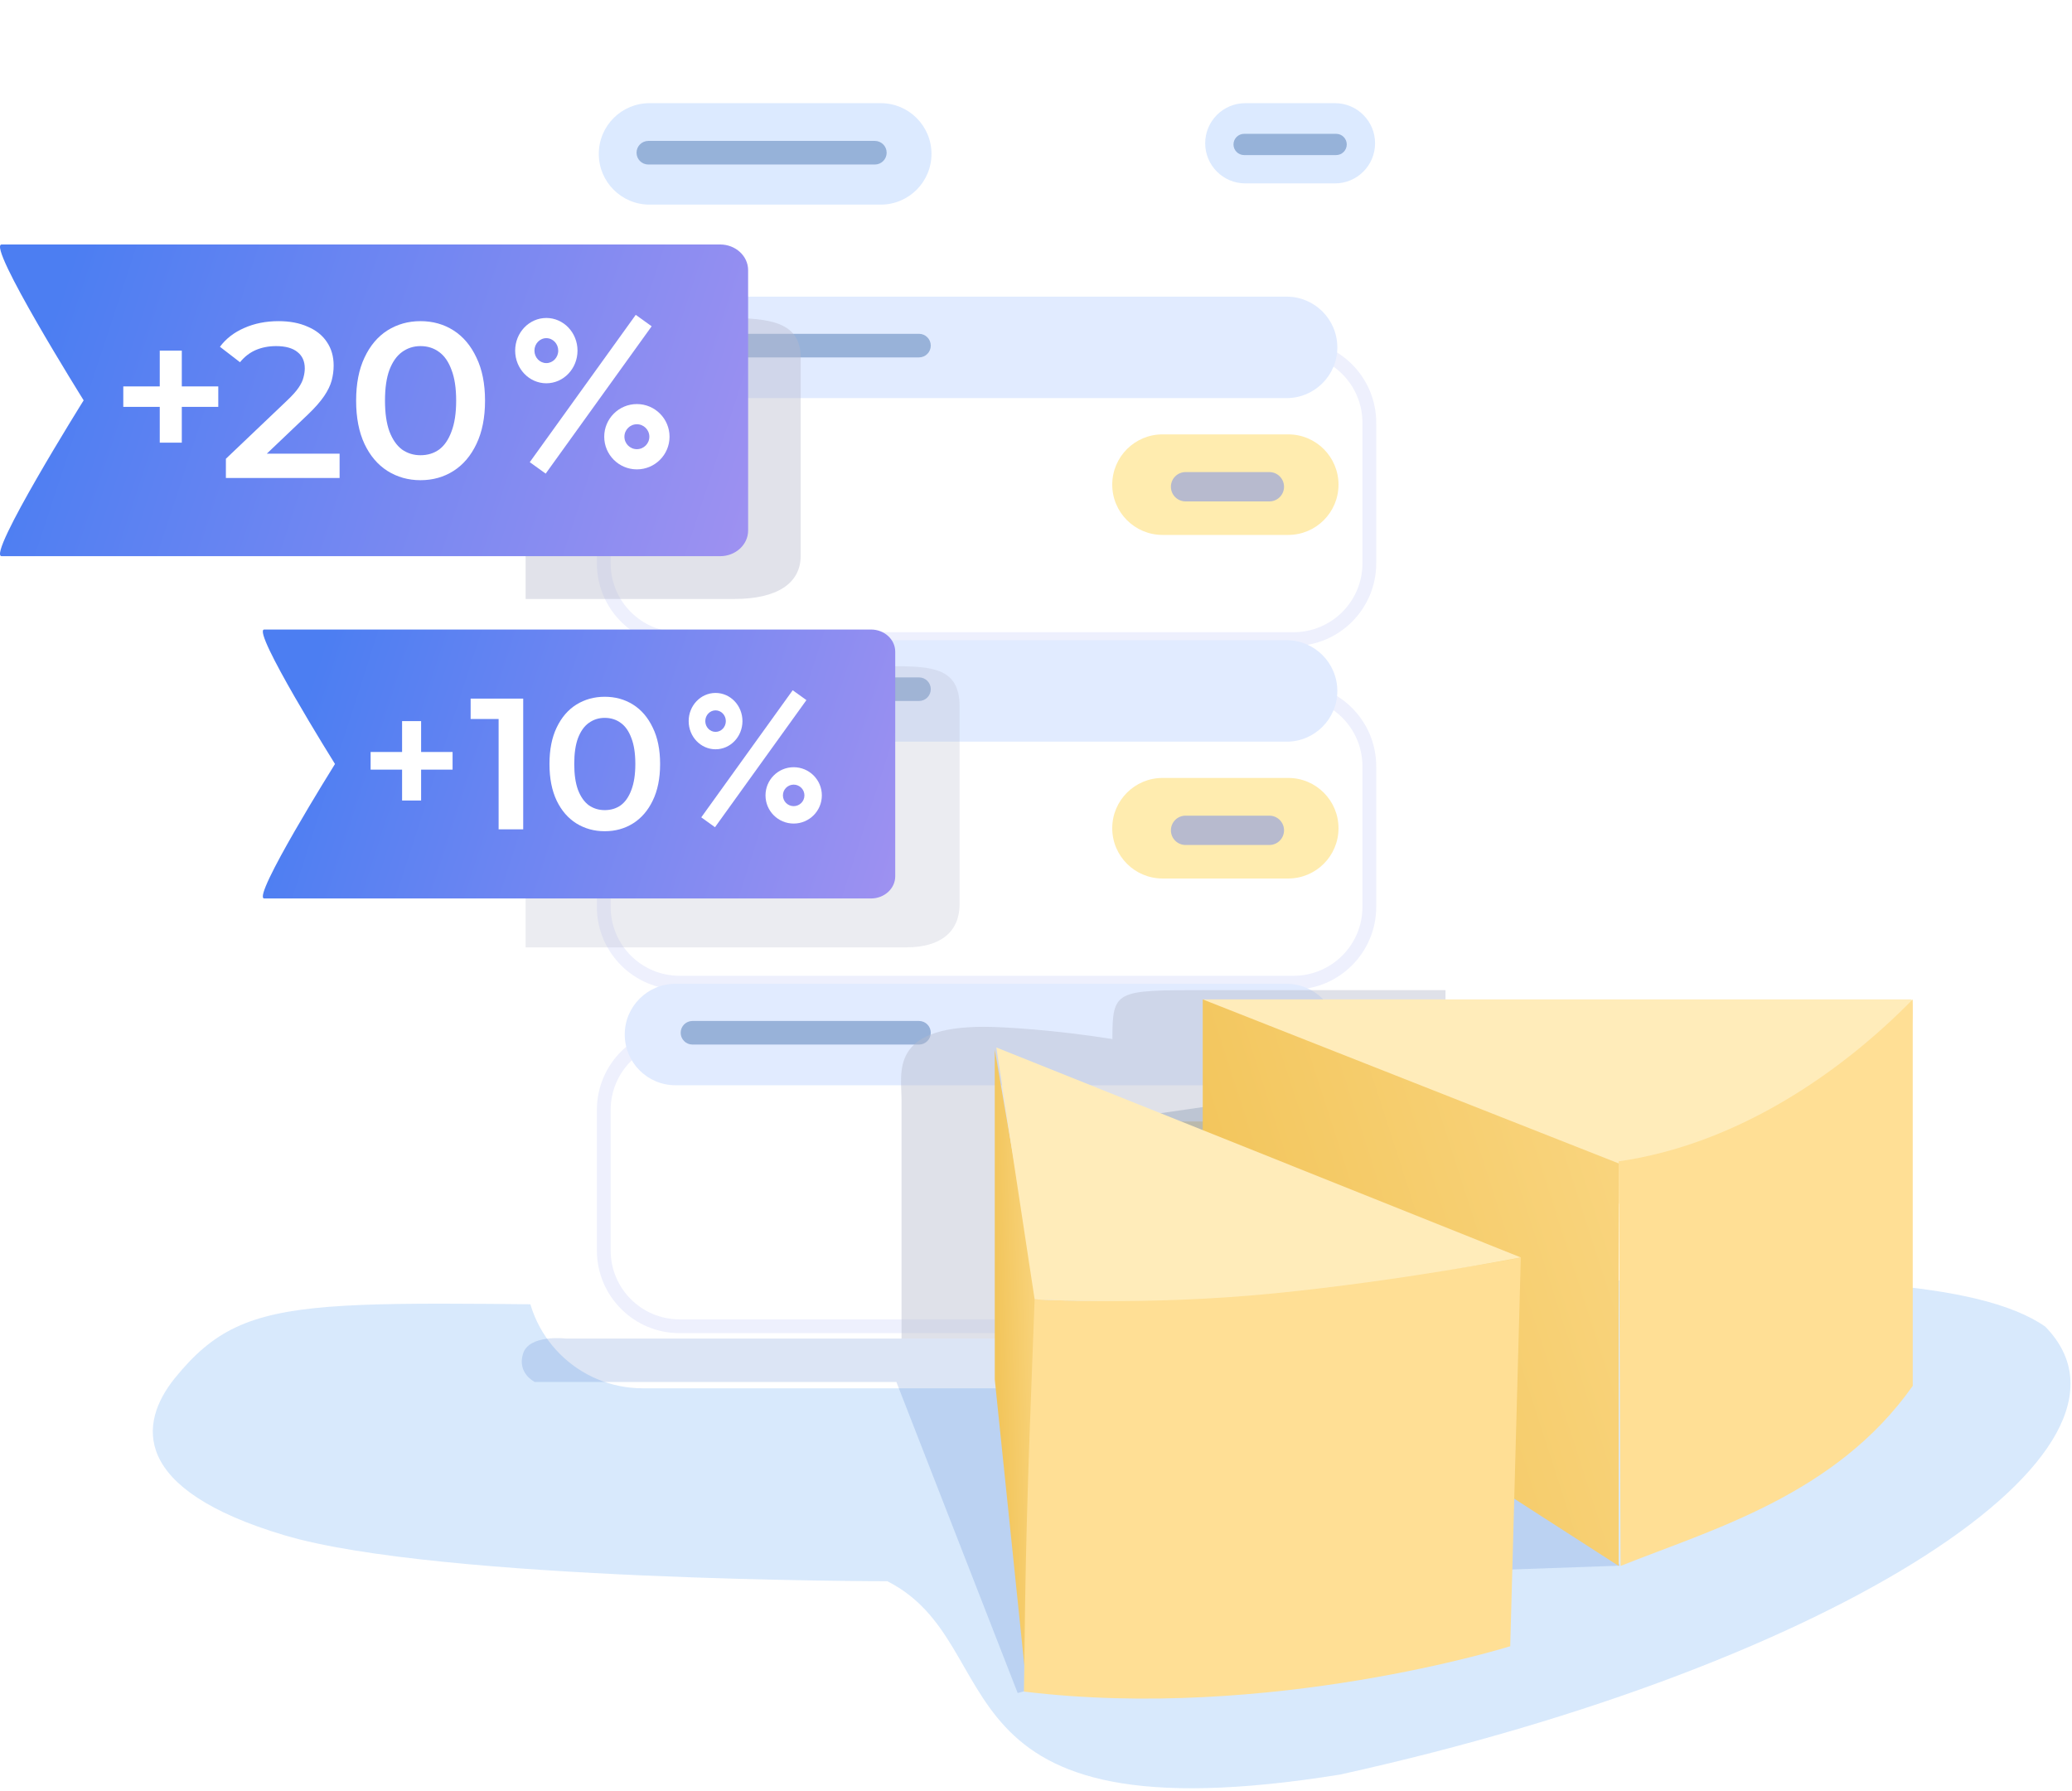 <svg width="339" height="293" viewBox="0 0 339 293" fill="none" xmlns="http://www.w3.org/2000/svg">
<path opacity="0.69" d="M123.423 213.639C51.874 213.639 41.014 210.152 28.614 225.475C22.646 232.85 21.345 243.685 46.56 251.196C71.775 258.708 145.173 258.708 145.173 258.708C165.847 269.157 151.305 301.273 219.227 290.347C300.778 272.365 354.447 237.295 334.625 217.053C312.884 201.838 226.373 213.639 123.423 213.639Z" fill="#C7DFFB"/>
<g filter="url(#filter0_dd_45_318)">
<path d="M86 27.16C86 16.578 94.578 8 105.16 8H217.657C228.239 8 236.817 16.578 236.817 27.16V199.984C236.817 210.566 228.239 219.144 217.657 219.144H105.16C94.578 219.144 86 210.566 86 199.984V27.16Z" fill="white"/>
</g>
<path d="M97.968 25.179C97.968 20.595 101.684 16.879 106.268 16.879H144.1C148.684 16.879 152.4 20.595 152.4 25.179V25.179C152.4 29.763 148.684 33.479 144.1 33.479H106.268C101.684 33.479 97.968 29.763 97.968 25.179V25.179Z" fill="#DCEAFF"/>
<path d="M104.145 24.986C104.145 23.92 105.009 23.056 106.075 23.056H143.135C144.201 23.056 145.065 23.92 145.065 24.986C145.065 26.052 144.201 26.916 143.135 26.916H106.075C105.009 26.916 104.145 26.052 104.145 24.986Z" fill="#507BB4" fill-opacity="0.5"/>
<g filter="url(#filter1_ddd_45_318)">
<path d="M97.656 57.172C97.656 49.703 103.711 43.648 111.18 43.648H211.64C219.109 43.648 225.164 49.703 225.164 57.172V80.167C225.164 87.636 219.109 93.692 211.64 93.692H111.18C103.711 93.692 97.656 87.636 97.656 80.167V57.172Z" fill="white"/>
</g>
<g filter="url(#filter2_ddd_45_318)">
<path fill-rule="evenodd" clip-rule="evenodd" d="M211.64 45.902H111.18C104.956 45.902 99.91 50.948 99.91 57.172V80.167C99.91 86.391 104.956 91.437 111.18 91.437H211.64C217.864 91.437 222.91 86.391 222.91 80.167V57.172C222.91 50.948 217.864 45.902 211.64 45.902ZM111.18 43.648C103.711 43.648 97.656 49.703 97.656 57.172V80.167C97.656 87.636 103.711 93.692 111.18 93.692H211.64C219.109 93.692 225.164 87.636 225.164 80.167V57.172C225.164 49.703 219.109 43.648 211.64 43.648H111.18Z" fill="#EEF0FD"/>
</g>
<g filter="url(#filter3_ddd_45_318)">
<path d="M97.656 113.386C97.656 105.916 103.711 99.861 111.18 99.861H211.64C219.109 99.861 225.164 105.916 225.164 113.386V136.381C225.164 143.85 219.109 149.905 211.64 149.905H111.18C103.711 149.905 97.656 143.85 97.656 136.381V113.386Z" fill="white"/>
</g>
<g filter="url(#filter4_ddd_45_318)">
<path fill-rule="evenodd" clip-rule="evenodd" d="M211.64 102.115H111.18C104.956 102.115 99.91 107.161 99.91 113.386V136.381C99.91 142.605 104.956 147.651 111.18 147.651H211.64C217.864 147.651 222.91 142.605 222.91 136.381V113.386C222.91 107.161 217.864 102.115 211.64 102.115ZM111.18 99.861C103.711 99.861 97.656 105.916 97.656 113.386V136.381C97.656 143.85 103.711 149.905 111.18 149.905H211.64C219.109 149.905 225.164 143.85 225.164 136.381V113.386C225.164 105.916 219.109 99.861 211.64 99.861H111.18Z" fill="#EEF0FD"/>
</g>
<g filter="url(#filter5_ddd_45_318)">
<path d="M97.656 169.599C97.656 162.13 103.711 156.075 111.18 156.075H211.64C219.109 156.075 225.164 162.13 225.164 169.599V192.594C225.164 200.063 219.109 206.119 211.64 206.119H111.18C103.711 206.119 97.656 200.063 97.656 192.594V169.599Z" fill="white"/>
</g>
<g filter="url(#filter6_ddd_45_318)">
<path fill-rule="evenodd" clip-rule="evenodd" d="M211.64 158.329H111.18C104.956 158.329 99.91 163.375 99.91 169.599V192.594C99.91 198.819 104.956 203.864 111.18 203.864H211.64C217.864 203.864 222.91 198.819 222.91 192.594V169.599C222.91 163.375 217.864 158.329 211.64 158.329ZM111.18 156.075C103.711 156.075 97.656 162.13 97.656 169.599V192.594C97.656 200.063 103.711 206.119 111.18 206.119H211.64C219.109 206.119 225.164 200.063 225.164 192.594V169.599C225.164 162.13 219.109 156.075 211.64 156.075H111.18Z" fill="#EEF0FD"/>
</g>
<path d="M197.181 23.442C197.181 19.817 200.119 16.879 203.743 16.879H218.413C222.038 16.879 224.976 19.817 224.976 23.442V23.442C224.976 27.066 222.038 30.005 218.413 30.005H203.743C200.119 30.005 197.181 27.066 197.181 23.442V23.442Z" fill="#DCEAFF"/>
<path d="M102.214 56.834C102.214 52.25 105.93 48.534 110.514 48.534H210.499C215.083 48.534 218.799 52.25 218.799 56.834V56.834C218.799 61.418 215.083 65.134 210.499 65.134H110.514C105.93 65.134 102.214 61.418 102.214 56.834V56.834Z" fill="#E1EBFF"/>
<path d="M102.214 113.048C102.214 108.464 105.93 104.748 110.514 104.748H210.499C215.083 104.748 218.799 108.464 218.799 113.048V113.048C218.799 117.632 215.083 121.348 210.499 121.348H110.514C105.93 121.348 102.214 117.632 102.214 113.048V113.048Z" fill="#E1EBFF"/>
<path d="M102.214 169.262C102.214 164.678 105.93 160.962 110.514 160.962H210.499C215.083 160.962 218.799 164.678 218.799 169.262V169.262C218.799 173.845 215.083 177.561 210.499 177.561H110.514C105.93 177.561 102.214 173.845 102.214 169.262V169.262Z" fill="#E1EBFF"/>
<path d="M181.974 79.295C181.974 74.752 185.657 71.069 190.201 71.069H210.767C215.31 71.069 218.993 74.752 218.993 79.295V79.295C218.993 83.838 215.31 87.521 210.767 87.521H190.201C185.657 87.521 181.974 83.838 181.974 79.295V79.295Z" fill="#FFECAF"/>
<path d="M181.974 135.509C181.974 130.966 185.657 127.282 190.201 127.282H210.767C215.31 127.282 218.993 130.966 218.993 135.509V135.509C218.993 140.052 215.31 143.735 210.767 143.735H190.201C185.657 143.735 181.974 140.052 181.974 135.509V135.509Z" fill="#FFECAF"/>
<path d="M181.974 191.722C181.974 187.179 185.657 183.496 190.201 183.496H210.767C215.31 183.496 218.993 187.179 218.993 191.722V191.722C218.993 196.266 215.31 199.949 210.767 199.949H190.201C185.657 199.949 181.974 196.266 181.974 191.722V191.722Z" fill="#F8E5A7"/>
<path d="M201.812 23.635C201.812 22.675 202.59 21.898 203.549 21.898H218.605C219.564 21.898 220.342 22.675 220.342 23.635V23.635C220.342 24.594 219.564 25.372 218.605 25.372H203.549C202.59 25.372 201.812 24.594 201.812 23.635V23.635Z" fill="#507BB4" fill-opacity="0.5"/>
<path d="M191.572 79.638C191.572 78.313 192.646 77.239 193.971 77.239H207.682C209.007 77.239 210.081 78.313 210.081 79.638V79.638C210.081 80.963 209.007 82.037 207.682 82.037H193.971C192.646 82.037 191.572 80.963 191.572 79.638V79.638Z" fill="#B7BACE" style="mix-blend-mode:multiply"/>
<path d="M191.572 135.852C191.572 134.527 192.646 133.453 193.971 133.453H207.682C209.007 133.453 210.081 134.527 210.081 135.852V135.852C210.081 137.177 209.007 138.251 207.682 138.251H193.971C192.646 138.251 191.572 137.177 191.572 135.852V135.852Z" fill="#B7BACE" style="mix-blend-mode:multiply"/>
<path d="M191.572 192.065C191.572 190.74 192.646 189.666 193.971 189.666H207.682C209.007 189.666 210.081 190.74 210.081 192.065V192.065C210.081 193.391 209.007 194.465 207.682 194.465H193.971C192.646 194.465 191.572 193.391 191.572 192.065V192.065Z" fill="#B7BACE" style="mix-blend-mode:multiply"/>
<path d="M111.365 56.546C111.365 55.48 112.229 54.616 113.295 54.616H150.355C151.421 54.616 152.285 55.48 152.285 56.546V56.546C152.285 57.612 151.421 58.476 150.355 58.476H113.295C112.229 58.476 111.365 57.612 111.365 56.546V56.546Z" fill="#507BB4" fill-opacity="0.5"/>
<path d="M111.365 112.76C111.365 111.694 112.229 110.83 113.295 110.83H150.355C151.421 110.83 152.285 111.694 152.285 112.76V112.76C152.285 113.826 151.421 114.69 150.355 114.69H113.295C112.229 114.69 111.365 113.826 111.365 112.76V112.76Z" fill="#507BB4" fill-opacity="0.5"/>
<path d="M111.365 168.973C111.365 167.907 112.229 167.043 113.295 167.043H150.355C151.421 167.043 152.285 167.907 152.285 168.973V168.973C152.285 170.039 151.421 170.904 150.355 170.904H113.295C112.229 170.904 111.365 170.039 111.365 168.973V168.973Z" fill="#507BB4" fill-opacity="0.5"/>
<path d="M147.5 219C154.5 219 171.404 219 179.5 219L236.5 204.992L236.5 162L197 162C182.5 162 182 162 182 170C172.5 168.5 164.225 168 161 168C145.5 168 147.5 175.451 147.5 180C147.497 193.141 147.501 215.569 147.5 219Z" fill="#B7BACE" fill-opacity="0.44" style="mix-blend-mode:multiply"/>
<path d="M240.481 257.028L265 256.166L246.049 213L164 219H92.5C92.5 219 86.532 218.29 85.563 221.51C84.595 224.729 87.5 226.109 87.5 226.109H146.657L166.5 277L240.481 257.028Z" fill="#1750BE" fill-opacity="0.15" style="mix-blend-mode:multiply"/>
<path d="M199.424 192.909C206.561 192.909 209.871 188.362 210.862 186.666L196.908 181.116L174.489 184.354V212.796H176.09L177.234 192.909H199.424Z" fill="#385981" fill-opacity="0.2" style="mix-blend-mode:multiply"/>
<path d="M266.131 197.543C275.693 195.511 281.361 195.541 300.541 183.976C315.393 175.06 312.762 163.516 312.762 163.516H196.782L266.131 197.543Z" fill="#FFECBA"/>
<path d="M312.942 163.516C312.942 163.516 312.942 205.226 312.942 226.749C300.379 244.571 280.152 250.215 265.142 256.209C265.142 250.526 264.835 190.015 264.835 190.015C284.072 187.244 301.039 175.673 312.942 163.516Z" fill="#FFDF95"/>
<path d="M264.834 256.209L196.781 212.395V163.516L264.834 190.35V256.209Z" fill="url(#paint0_linear_45_318)"/>
<path d="M168.035 276.743L162.755 225.703V171.729L169.795 212.488L168.035 276.743Z" fill="url(#paint1_linear_45_318)"/>
<path d="M248.821 205.732L247.088 269.345C247.088 269.345 207.841 281.657 167.527 276.765C167.796 253.789 167.94 247.167 169.275 212.581C195.186 214.152 240.13 207.637 248.821 205.732Z" fill="#FFDF95"/>
<path d="M163.01 171.383L169.275 212.581C169.275 212.581 187.451 213.701 208.428 211.616C229.404 209.531 248.821 205.732 248.821 205.732L163.01 171.383Z" fill="#FFECBA"/>
<path d="M156.998 115.578C156.999 108.502 151.392 109.008 143.296 109.008H86V155H148.28C153.884 155 156.999 152.473 156.999 147.924C157.002 134.784 156.997 119.009 156.998 115.578Z" fill="#B7BACE" fill-opacity="0.27" style="mix-blend-mode:multiply"/>
<path d="M130.997 58.578C130.999 51.502 124.014 52.008 113.928 52.008H86V98H120.137C127.118 98 130.999 95.473 130.999 90.924C131.002 77.784 130.997 62.009 130.997 58.578Z" fill="#B7BACE" fill-opacity="0.42" style="mix-blend-mode:multiply"/>
<path d="M43.235 147H142.513C144.697 147 146.468 145.377 146.468 143.375V106.625C146.468 104.623 144.697 103 142.513 103L43.235 103C41.051 103 54.808 125 54.808 125C54.808 125 41.051 147 43.235 147Z" fill="url(#paint2_linear_45_318)"/>
<path d="M74.047 125.922H68.898V130.974H65.786V125.922H60.637V123.035H65.786V117.983H68.898V123.035H74.047V125.922Z" fill="white"/>
<path fill-rule="evenodd" clip-rule="evenodd" d="M117.073 119.744C118.001 119.744 118.753 118.956 118.753 117.984C118.753 117.012 118.001 116.224 117.073 116.224C116.145 116.224 115.393 117.012 115.393 117.984C115.393 118.956 116.145 119.744 117.073 119.744ZM117.073 122.593C119.503 122.593 121.473 120.529 121.473 117.984C121.473 115.438 119.503 113.374 117.073 113.374C114.643 113.374 112.673 115.438 112.673 117.984C112.673 120.529 114.643 122.593 117.073 122.593Z" fill="white"/>
<path fill-rule="evenodd" clip-rule="evenodd" d="M131.938 114.548L116.98 135.344L114.734 133.729L129.693 112.933L131.938 114.548Z" fill="white"/>
<path fill-rule="evenodd" clip-rule="evenodd" d="M129.853 131.896C130.825 131.896 131.613 131.108 131.613 130.136C131.613 129.164 130.825 128.376 129.853 128.376C128.881 128.376 128.093 129.164 128.093 130.136C128.093 131.108 128.881 131.896 129.853 131.896ZM129.853 134.745C132.399 134.745 134.463 132.682 134.463 130.136C134.463 127.59 132.399 125.526 129.853 125.526C127.307 125.526 125.244 127.59 125.244 130.136C125.244 132.682 127.307 134.745 129.853 134.745Z" fill="white"/>
<path d="M81.579 135.694V115.833L83.343 117.636H77V114.306H85.602V135.694H81.579Z" fill="white"/>
<path d="M98.934 136C97.222 136 95.675 135.572 94.293 134.717C92.931 133.861 91.858 132.619 91.074 130.989C90.291 129.339 89.899 127.343 89.899 125C89.899 122.657 90.291 120.671 91.074 119.042C91.858 117.392 92.931 116.139 94.293 115.283C95.675 114.428 97.222 114 98.934 114C100.667 114 102.214 114.428 103.575 115.283C104.937 116.139 106.009 117.392 106.793 119.042C107.598 120.671 108 122.657 108 125C108 127.343 107.598 129.339 106.793 130.989C106.009 132.619 104.937 133.861 103.575 134.717C102.214 135.572 100.667 136 98.934 136ZM98.934 132.547C99.945 132.547 100.821 132.282 101.564 131.753C102.307 131.203 102.884 130.368 103.297 129.247C103.73 128.127 103.947 126.711 103.947 125C103.947 123.269 103.73 121.853 103.297 120.753C102.884 119.632 102.307 118.807 101.564 118.278C100.821 117.728 99.945 117.453 98.934 117.453C97.964 117.453 97.098 117.728 96.335 118.278C95.592 118.807 95.004 119.632 94.571 120.753C94.158 121.853 93.952 123.269 93.952 125C93.952 126.711 94.158 128.127 94.571 129.247C95.004 130.368 95.592 131.203 96.335 131.753C97.098 132.282 97.964 132.547 98.934 132.547Z" fill="white"/>
<path d="M0.273 91H117.816C120.348 91 122.4 89.119 122.4 86.798V44.202C122.4 41.881 120.348 40 117.816 40L0.273 40C-2.26 40 13.686 65.5 13.686 65.5C13.686 65.5 -2.26 91 0.273 91Z" fill="url(#paint3_linear_45_318)"/>
<path d="M35.713 66.569H29.745V72.424H26.138V66.569H20.17V63.223H26.138V57.367H29.745V63.223H35.713V66.569Z" fill="white"/>
<path fill-rule="evenodd" clip-rule="evenodd" d="M89.386 59.407C90.462 59.407 91.333 58.494 91.333 57.367C91.333 56.241 90.462 55.327 89.386 55.327C88.311 55.327 87.439 56.241 87.439 57.367C87.439 58.494 88.311 59.407 89.386 59.407ZM89.386 62.71C92.203 62.71 94.486 60.318 94.486 57.367C94.486 54.416 92.203 52.024 89.386 52.024C86.57 52.024 84.286 54.416 84.286 57.367C84.286 60.318 86.57 62.71 89.386 62.71Z" fill="white"/>
<path fill-rule="evenodd" clip-rule="evenodd" d="M106.617 53.385L89.279 77.49L86.676 75.618L104.014 51.513L106.617 53.385Z" fill="white"/>
<path fill-rule="evenodd" clip-rule="evenodd" d="M104.201 73.493C105.327 73.493 106.241 72.579 106.241 71.453C106.241 70.326 105.327 69.413 104.201 69.413C103.074 69.413 102.161 70.326 102.161 71.453C102.161 72.579 103.074 73.493 104.201 73.493ZM104.201 76.796C107.151 76.796 109.543 74.403 109.543 71.453C109.543 68.502 107.151 66.11 104.201 66.11C101.25 66.11 98.858 68.502 98.858 71.453C98.858 74.403 101.25 76.796 104.201 76.796Z" fill="white"/>
<path d="M36.959 78.204V75.06L46.981 65.518C47.822 64.723 48.447 64.025 48.856 63.422C49.265 62.82 49.529 62.266 49.649 61.76C49.793 61.23 49.865 60.736 49.865 60.278C49.865 59.121 49.469 58.23 48.676 57.603C47.883 56.953 46.717 56.627 45.179 56.627C43.953 56.627 42.836 56.844 41.826 57.278C40.841 57.712 39.987 58.374 39.267 59.266L35.986 56.736C36.971 55.411 38.293 54.387 39.952 53.664C41.634 52.917 43.508 52.544 45.575 52.544C47.402 52.544 48.988 52.845 50.334 53.447C51.704 54.025 52.749 54.856 53.471 55.941C54.215 57.025 54.588 58.314 54.588 59.808C54.588 60.627 54.48 61.446 54.264 62.266C54.047 63.061 53.639 63.904 53.038 64.796C52.437 65.687 51.56 66.687 50.406 67.795L41.79 75.999L40.817 74.228H55.561V78.204H36.959Z" fill="white"/>
<path d="M68.793 78.566C66.798 78.566 64.996 78.06 63.386 77.048C61.799 76.036 60.55 74.566 59.636 72.638C58.723 70.687 58.266 68.325 58.266 65.555C58.266 62.784 58.723 60.434 59.636 58.507C60.55 56.555 61.799 55.073 63.386 54.061C64.996 53.049 66.798 52.544 68.793 52.544C70.812 52.544 72.615 53.049 74.201 54.061C75.787 55.073 77.037 56.555 77.95 58.507C78.887 60.434 79.356 62.784 79.356 65.555C79.356 68.325 78.887 70.687 77.95 72.638C77.037 74.566 75.787 76.036 74.201 77.048C72.615 78.06 70.812 78.566 68.793 78.566ZM68.793 74.481C69.971 74.481 70.992 74.168 71.858 73.542C72.723 72.891 73.396 71.903 73.876 70.578C74.381 69.253 74.633 67.578 74.633 65.555C74.633 63.507 74.381 61.832 73.876 60.531C73.396 59.206 72.723 58.23 71.858 57.603C70.992 56.953 69.971 56.627 68.793 56.627C67.664 56.627 66.654 56.953 65.765 57.603C64.9 58.23 64.215 59.206 63.71 60.531C63.229 61.832 62.989 63.507 62.989 65.555C62.989 67.578 63.229 69.253 63.71 70.578C64.215 71.903 64.9 72.891 65.765 73.542C66.654 74.168 67.664 74.481 68.793 74.481Z" fill="white"/>
<defs>
<filter id="filter0_dd_45_318" x="70" y="0" width="182.817" height="243.144" filterUnits="userSpaceOnUse" color-interpolation-filters="sRGB">
<feFlood flood-opacity="0" result="BackgroundImageFix"/>
<feColorMatrix in="SourceAlpha" type="matrix" values="0 0 0 0 0 0 0 0 0 0 0 0 0 0 0 0 0 0 127 0" result="hardAlpha"/>
<feOffset dy="8"/>
<feGaussianBlur stdDeviation="8"/>
<feColorMatrix type="matrix" values="0 0 0 0 0 0 0 0 0 0 0 0 0 0 0 0 0 0 0.08 0"/>
<feBlend mode="normal" in2="BackgroundImageFix" result="effect1_dropShadow_45_318"/>
<feColorMatrix in="SourceAlpha" type="matrix" values="0 0 0 0 0 0 0 0 0 0 0 0 0 0 0 0 0 0 127 0" result="hardAlpha"/>
<feOffset/>
<feGaussianBlur stdDeviation="2"/>
<feColorMatrix type="matrix" values="0 0 0 0 0 0 0 0 0 0 0 0 0 0 0 0 0 0 0.04 0"/>
<feBlend mode="normal" in2="effect1_dropShadow_45_318" result="effect2_dropShadow_45_318"/>
<feBlend mode="normal" in="SourceGraphic" in2="effect2_dropShadow_45_318" result="shape"/>
</filter>
<filter id="filter1_ddd_45_318" x="77.656" y="33.648" width="167.509" height="90.044" filterUnits="userSpaceOnUse" color-interpolation-filters="sRGB">
<feFlood flood-opacity="0" result="BackgroundImageFix"/>
<feColorMatrix in="SourceAlpha" type="matrix" values="0 0 0 0 0 0 0 0 0 0 0 0 0 0 0 0 0 0 127 0" result="hardAlpha"/>
<feOffset/>
<feGaussianBlur stdDeviation="0.5"/>
<feColorMatrix type="matrix" values="0 0 0 0 0 0 0 0 0 0 0 0 0 0 0 0 0 0 0.04 0"/>
<feBlend mode="normal" in2="BackgroundImageFix" result="effect1_dropShadow_45_318"/>
<feColorMatrix in="SourceAlpha" type="matrix" values="0 0 0 0 0 0 0 0 0 0 0 0 0 0 0 0 0 0 127 0" result="hardAlpha"/>
<feOffset dy="2"/>
<feGaussianBlur stdDeviation="3"/>
<feColorMatrix type="matrix" values="0 0 0 0 0 0 0 0 0 0 0 0 0 0 0 0 0 0 0.04 0"/>
<feBlend mode="normal" in2="effect1_dropShadow_45_318" result="effect2_dropShadow_45_318"/>
<feColorMatrix in="SourceAlpha" type="matrix" values="0 0 0 0 0 0 0 0 0 0 0 0 0 0 0 0 0 0 127 0" result="hardAlpha"/>
<feOffset dy="10"/>
<feGaussianBlur stdDeviation="10"/>
<feColorMatrix type="matrix" values="0 0 0 0 0 0 0 0 0 0 0 0 0 0 0 0 0 0 0.04 0"/>
<feBlend mode="normal" in2="effect2_dropShadow_45_318" result="effect3_dropShadow_45_318"/>
<feBlend mode="normal" in="SourceGraphic" in2="effect3_dropShadow_45_318" result="shape"/>
</filter>
<filter id="filter2_ddd_45_318" x="77.656" y="33.648" width="167.509" height="90.044" filterUnits="userSpaceOnUse" color-interpolation-filters="sRGB">
<feFlood flood-opacity="0" result="BackgroundImageFix"/>
<feColorMatrix in="SourceAlpha" type="matrix" values="0 0 0 0 0 0 0 0 0 0 0 0 0 0 0 0 0 0 127 0" result="hardAlpha"/>
<feOffset/>
<feGaussianBlur stdDeviation="0.5"/>
<feColorMatrix type="matrix" values="0 0 0 0 0 0 0 0 0 0 0 0 0 0 0 0 0 0 0.04 0"/>
<feBlend mode="normal" in2="BackgroundImageFix" result="effect1_dropShadow_45_318"/>
<feColorMatrix in="SourceAlpha" type="matrix" values="0 0 0 0 0 0 0 0 0 0 0 0 0 0 0 0 0 0 127 0" result="hardAlpha"/>
<feOffset dy="2"/>
<feGaussianBlur stdDeviation="3"/>
<feColorMatrix type="matrix" values="0 0 0 0 0 0 0 0 0 0 0 0 0 0 0 0 0 0 0.04 0"/>
<feBlend mode="normal" in2="effect1_dropShadow_45_318" result="effect2_dropShadow_45_318"/>
<feColorMatrix in="SourceAlpha" type="matrix" values="0 0 0 0 0 0 0 0 0 0 0 0 0 0 0 0 0 0 127 0" result="hardAlpha"/>
<feOffset dy="10"/>
<feGaussianBlur stdDeviation="10"/>
<feColorMatrix type="matrix" values="0 0 0 0 0 0 0 0 0 0 0 0 0 0 0 0 0 0 0.04 0"/>
<feBlend mode="normal" in2="effect2_dropShadow_45_318" result="effect3_dropShadow_45_318"/>
<feBlend mode="normal" in="SourceGraphic" in2="effect3_dropShadow_45_318" result="shape"/>
</filter>
<filter id="filter3_ddd_45_318" x="77.656" y="89.861" width="167.509" height="90.044" filterUnits="userSpaceOnUse" color-interpolation-filters="sRGB">
<feFlood flood-opacity="0" result="BackgroundImageFix"/>
<feColorMatrix in="SourceAlpha" type="matrix" values="0 0 0 0 0 0 0 0 0 0 0 0 0 0 0 0 0 0 127 0" result="hardAlpha"/>
<feOffset/>
<feGaussianBlur stdDeviation="0.5"/>
<feColorMatrix type="matrix" values="0 0 0 0 0 0 0 0 0 0 0 0 0 0 0 0 0 0 0.04 0"/>
<feBlend mode="normal" in2="BackgroundImageFix" result="effect1_dropShadow_45_318"/>
<feColorMatrix in="SourceAlpha" type="matrix" values="0 0 0 0 0 0 0 0 0 0 0 0 0 0 0 0 0 0 127 0" result="hardAlpha"/>
<feOffset dy="2"/>
<feGaussianBlur stdDeviation="3"/>
<feColorMatrix type="matrix" values="0 0 0 0 0 0 0 0 0 0 0 0 0 0 0 0 0 0 0.04 0"/>
<feBlend mode="normal" in2="effect1_dropShadow_45_318" result="effect2_dropShadow_45_318"/>
<feColorMatrix in="SourceAlpha" type="matrix" values="0 0 0 0 0 0 0 0 0 0 0 0 0 0 0 0 0 0 127 0" result="hardAlpha"/>
<feOffset dy="10"/>
<feGaussianBlur stdDeviation="10"/>
<feColorMatrix type="matrix" values="0 0 0 0 0 0 0 0 0 0 0 0 0 0 0 0 0 0 0.04 0"/>
<feBlend mode="normal" in2="effect2_dropShadow_45_318" result="effect3_dropShadow_45_318"/>
<feBlend mode="normal" in="SourceGraphic" in2="effect3_dropShadow_45_318" result="shape"/>
</filter>
<filter id="filter4_ddd_45_318" x="77.656" y="89.861" width="167.509" height="90.044" filterUnits="userSpaceOnUse" color-interpolation-filters="sRGB">
<feFlood flood-opacity="0" result="BackgroundImageFix"/>
<feColorMatrix in="SourceAlpha" type="matrix" values="0 0 0 0 0 0 0 0 0 0 0 0 0 0 0 0 0 0 127 0" result="hardAlpha"/>
<feOffset/>
<feGaussianBlur stdDeviation="0.5"/>
<feColorMatrix type="matrix" values="0 0 0 0 0 0 0 0 0 0 0 0 0 0 0 0 0 0 0.04 0"/>
<feBlend mode="normal" in2="BackgroundImageFix" result="effect1_dropShadow_45_318"/>
<feColorMatrix in="SourceAlpha" type="matrix" values="0 0 0 0 0 0 0 0 0 0 0 0 0 0 0 0 0 0 127 0" result="hardAlpha"/>
<feOffset dy="2"/>
<feGaussianBlur stdDeviation="3"/>
<feColorMatrix type="matrix" values="0 0 0 0 0 0 0 0 0 0 0 0 0 0 0 0 0 0 0.04 0"/>
<feBlend mode="normal" in2="effect1_dropShadow_45_318" result="effect2_dropShadow_45_318"/>
<feColorMatrix in="SourceAlpha" type="matrix" values="0 0 0 0 0 0 0 0 0 0 0 0 0 0 0 0 0 0 127 0" result="hardAlpha"/>
<feOffset dy="10"/>
<feGaussianBlur stdDeviation="10"/>
<feColorMatrix type="matrix" values="0 0 0 0 0 0 0 0 0 0 0 0 0 0 0 0 0 0 0.04 0"/>
<feBlend mode="normal" in2="effect2_dropShadow_45_318" result="effect3_dropShadow_45_318"/>
<feBlend mode="normal" in="SourceGraphic" in2="effect3_dropShadow_45_318" result="shape"/>
</filter>
<filter id="filter5_ddd_45_318" x="77.656" y="146.075" width="167.509" height="90.044" filterUnits="userSpaceOnUse" color-interpolation-filters="sRGB">
<feFlood flood-opacity="0" result="BackgroundImageFix"/>
<feColorMatrix in="SourceAlpha" type="matrix" values="0 0 0 0 0 0 0 0 0 0 0 0 0 0 0 0 0 0 127 0" result="hardAlpha"/>
<feOffset/>
<feGaussianBlur stdDeviation="0.5"/>
<feColorMatrix type="matrix" values="0 0 0 0 0 0 0 0 0 0 0 0 0 0 0 0 0 0 0.04 0"/>
<feBlend mode="normal" in2="BackgroundImageFix" result="effect1_dropShadow_45_318"/>
<feColorMatrix in="SourceAlpha" type="matrix" values="0 0 0 0 0 0 0 0 0 0 0 0 0 0 0 0 0 0 127 0" result="hardAlpha"/>
<feOffset dy="2"/>
<feGaussianBlur stdDeviation="3"/>
<feColorMatrix type="matrix" values="0 0 0 0 0 0 0 0 0 0 0 0 0 0 0 0 0 0 0.04 0"/>
<feBlend mode="normal" in2="effect1_dropShadow_45_318" result="effect2_dropShadow_45_318"/>
<feColorMatrix in="SourceAlpha" type="matrix" values="0 0 0 0 0 0 0 0 0 0 0 0 0 0 0 0 0 0 127 0" result="hardAlpha"/>
<feOffset dy="10"/>
<feGaussianBlur stdDeviation="10"/>
<feColorMatrix type="matrix" values="0 0 0 0 0 0 0 0 0 0 0 0 0 0 0 0 0 0 0.04 0"/>
<feBlend mode="normal" in2="effect2_dropShadow_45_318" result="effect3_dropShadow_45_318"/>
<feBlend mode="normal" in="SourceGraphic" in2="effect3_dropShadow_45_318" result="shape"/>
</filter>
<filter id="filter6_ddd_45_318" x="77.656" y="146.075" width="167.509" height="90.044" filterUnits="userSpaceOnUse" color-interpolation-filters="sRGB">
<feFlood flood-opacity="0" result="BackgroundImageFix"/>
<feColorMatrix in="SourceAlpha" type="matrix" values="0 0 0 0 0 0 0 0 0 0 0 0 0 0 0 0 0 0 127 0" result="hardAlpha"/>
<feOffset/>
<feGaussianBlur stdDeviation="0.5"/>
<feColorMatrix type="matrix" values="0 0 0 0 0 0 0 0 0 0 0 0 0 0 0 0 0 0 0.04 0"/>
<feBlend mode="normal" in2="BackgroundImageFix" result="effect1_dropShadow_45_318"/>
<feColorMatrix in="SourceAlpha" type="matrix" values="0 0 0 0 0 0 0 0 0 0 0 0 0 0 0 0 0 0 127 0" result="hardAlpha"/>
<feOffset dy="2"/>
<feGaussianBlur stdDeviation="3"/>
<feColorMatrix type="matrix" values="0 0 0 0 0 0 0 0 0 0 0 0 0 0 0 0 0 0 0.04 0"/>
<feBlend mode="normal" in2="effect1_dropShadow_45_318" result="effect2_dropShadow_45_318"/>
<feColorMatrix in="SourceAlpha" type="matrix" values="0 0 0 0 0 0 0 0 0 0 0 0 0 0 0 0 0 0 127 0" result="hardAlpha"/>
<feOffset dy="10"/>
<feGaussianBlur stdDeviation="10"/>
<feColorMatrix type="matrix" values="0 0 0 0 0 0 0 0 0 0 0 0 0 0 0 0 0 0 0.04 0"/>
<feBlend mode="normal" in2="effect2_dropShadow_45_318" result="effect3_dropShadow_45_318"/>
<feBlend mode="normal" in="SourceGraphic" in2="effect3_dropShadow_45_318" result="shape"/>
</filter>
<linearGradient id="paint0_linear_45_318" x1="265" y1="195.5" x2="203" y2="215.5" gradientUnits="userSpaceOnUse">
<stop stop-color="#F9D47D"/>
<stop offset="1" stop-color="#F2C55B"/>
</linearGradient>
<linearGradient id="paint1_linear_45_318" x1="169.813" y1="207.964" x2="162.737" y2="208.173" gradientUnits="userSpaceOnUse">
<stop stop-color="#F9D47D"/>
<stop offset="1" stop-color="#F2C55B"/>
</linearGradient>
<linearGradient id="paint2_linear_45_318" x1="146.129" y1="147" x2="49.385" y2="115.819" gradientUnits="userSpaceOnUse">
<stop stop-color="#9E91F1"/>
<stop offset="1" stop-color="#4C7EF2"/>
</linearGradient>
<linearGradient id="paint3_linear_45_318" x1="122" y1="91" x2="8" y2="53.5" gradientUnits="userSpaceOnUse">
<stop stop-color="#9E91F1"/>
<stop offset="1" stop-color="#4C7EF2"/>
</linearGradient>
</defs>
</svg>
